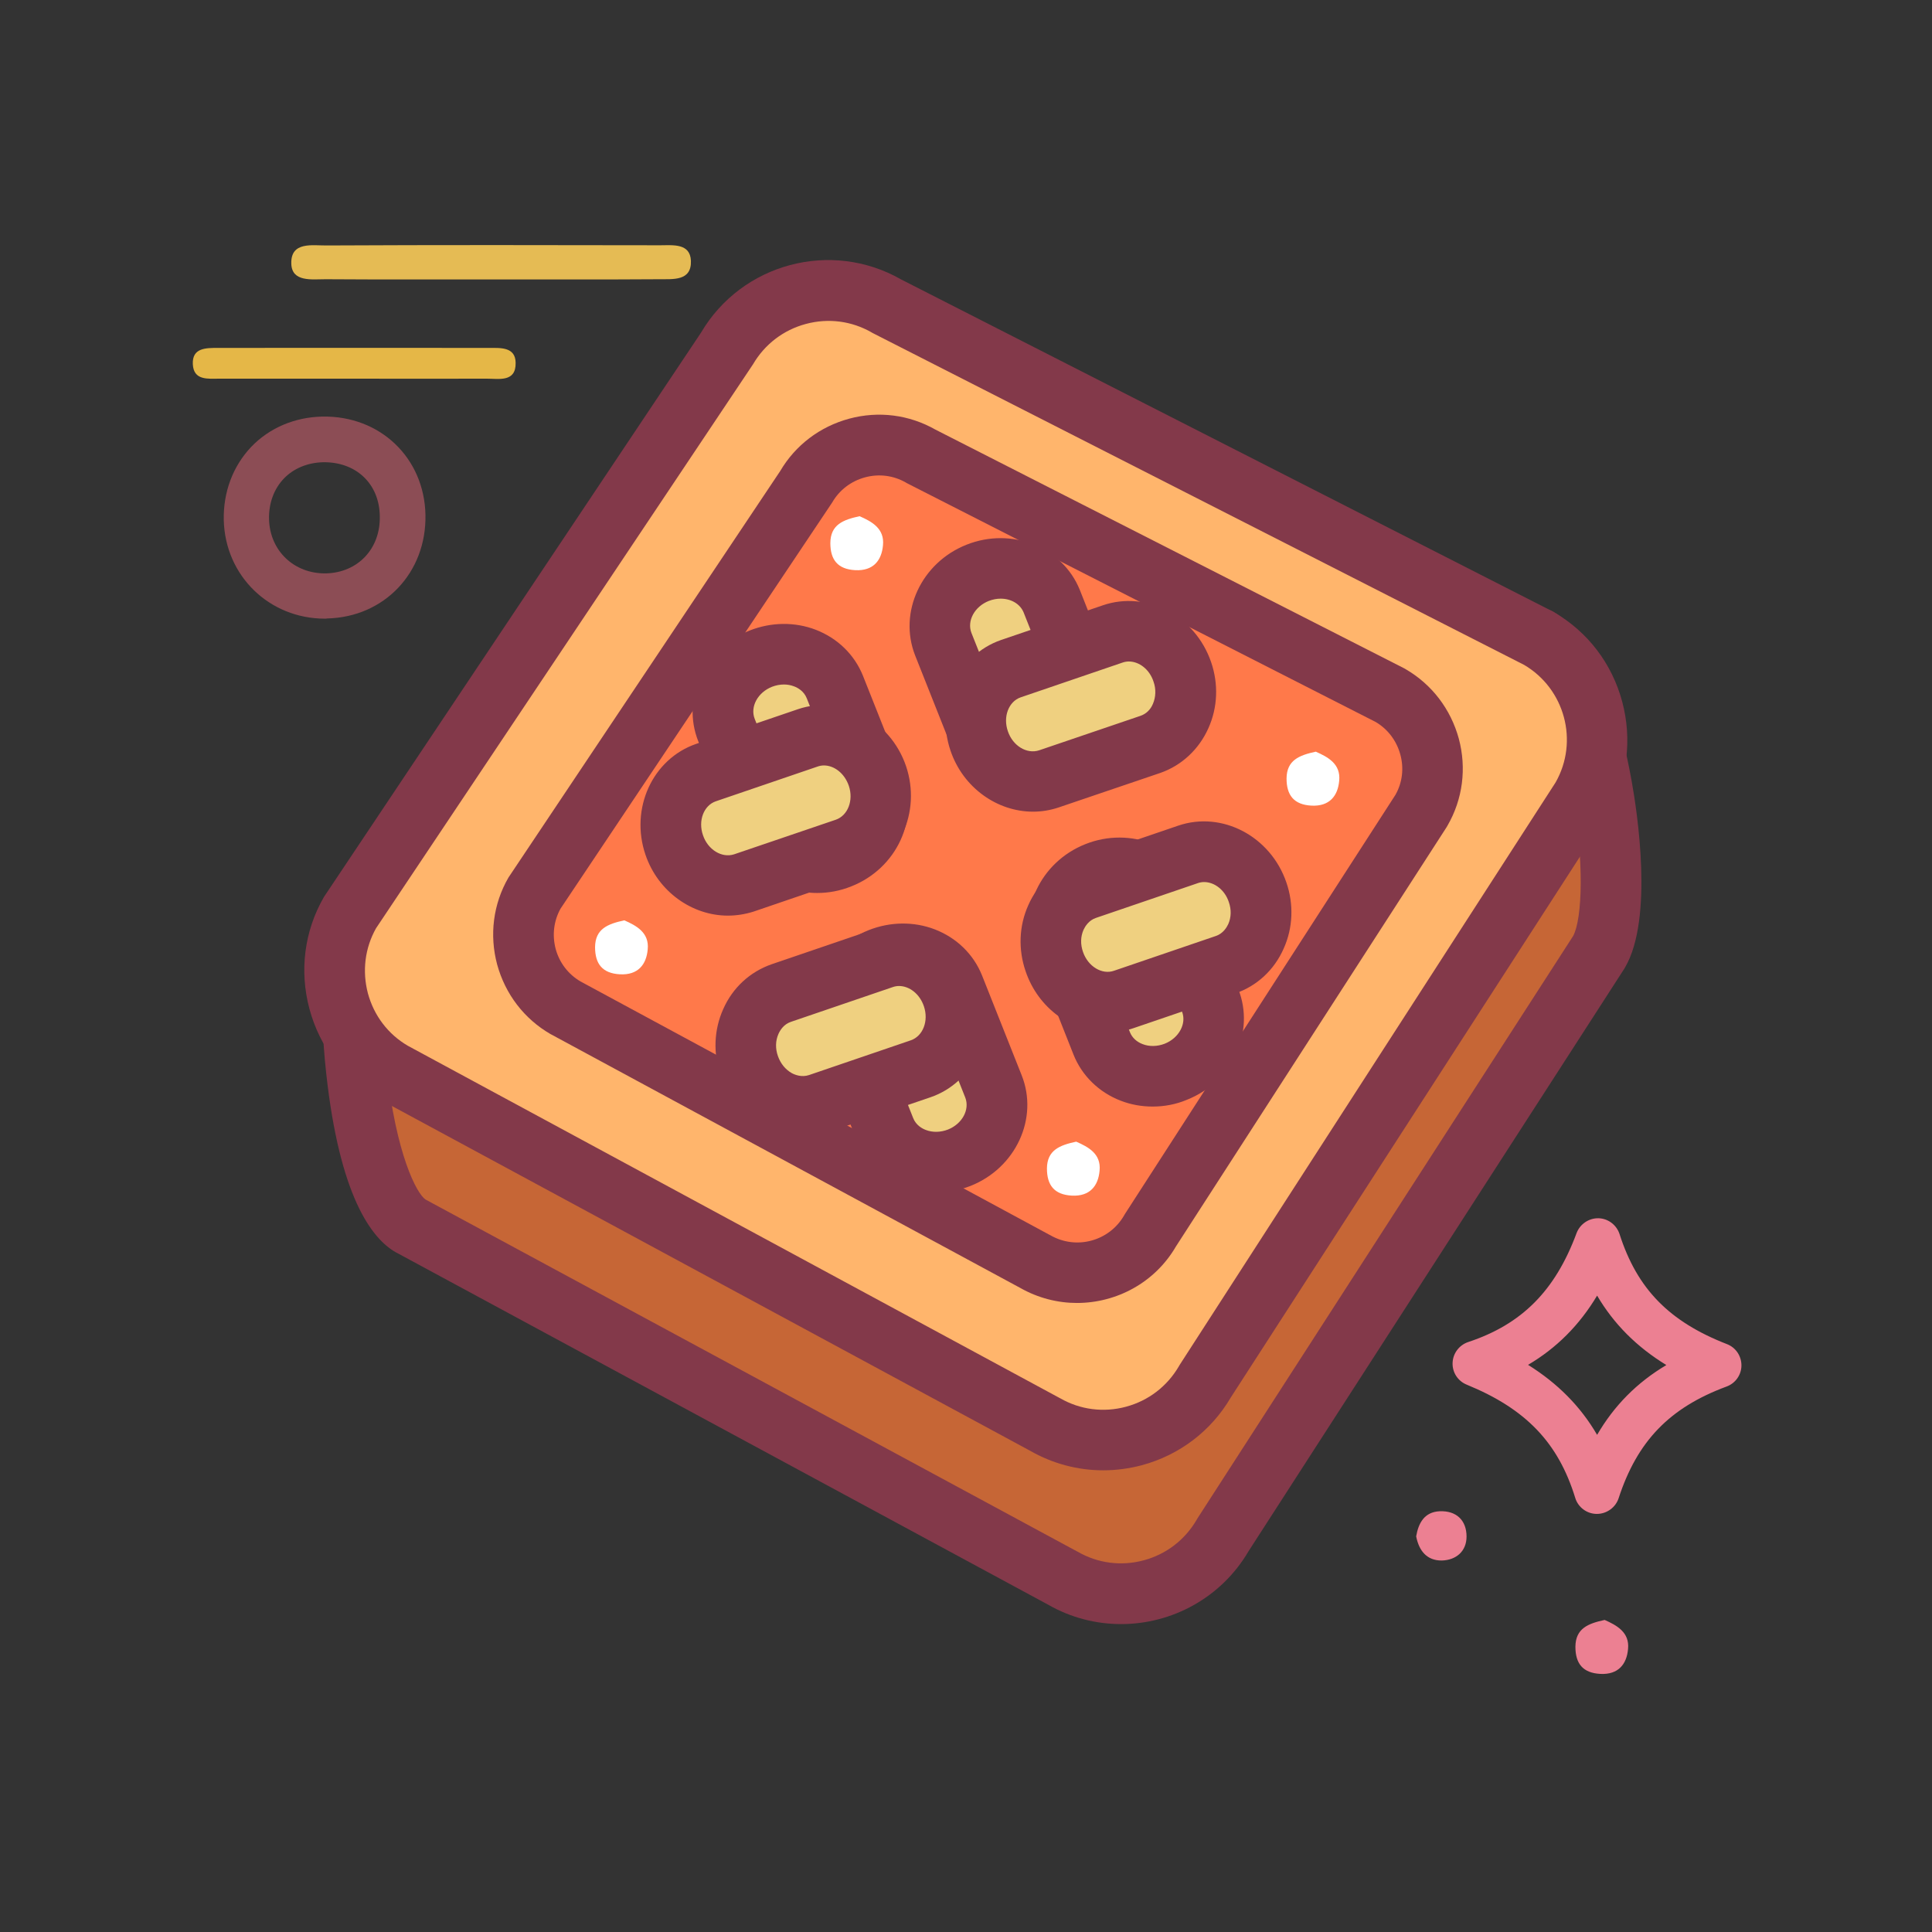 <?xml version="1.0" standalone="no"?>
<!DOCTYPE svg PUBLIC "-//W3C//DTD SVG 1.1//EN" "http://www.w3.org/Graphics/SVG/1.1/DTD/svg11.dtd">
<svg t="1550654692821" class="icon" style="" viewBox="0 0 1024 1024" version="1.1" xmlns="http://www.w3.org/2000/svg" p-id="3210" xmlns:xlink="http://www.w3.org/1999/xlink" width="200" height="200">
<rect x="0" y="0" width="1024" height="1024" fill="#333333" stroke="none"/>
<defs><style type="text/css"></style></defs>
<path d="M563.3 836.4L217.7 649.7c-29.6-17-39.8-145.1-22.7-174.7l199.5-208.6c17.1-29.6 55.2-39.8 84.8-22.7l336.2 94.5c29.6 17.1 49.1 136.7 32.1 166.2L648.1 813.7c-17.1 29.5-55.3 39.8-84.8 22.7z" fill="#C66636" p-id="3211"></path><path d="M594.2 860.8c-13.2 0-26.5-3.3-38.7-10.3L210.1 663.9c-0.1-0.1-0.3-0.1-0.4-0.2-12.9-7.4-29.7-29.9-36.8-94.8-3.9-35.6-3.8-81.1 8.2-101.8 0.6-1.1 1.4-2.1 2.3-3.1l198.2-207.3c10.5-17.1 26.9-29.3 46.4-34.6 19.5-5.2 39.8-2.8 57.4 6.7l334.4 94c1.3 0.4 2.5 0.9 3.7 1.6 10.5 6 29.8 25.7 41.3 89.5 3 16.6 11.6 72.8-3.4 98.7-0.1 0.2-0.3 0.5-0.4 0.7L661.8 822.1c-14.5 24.8-40.7 38.7-67.6 38.7z m-368.6-225l345.3 186.5c0.1 0.1 0.3 0.1 0.4 0.2 10.6 6.1 23 7.7 34.9 4.5 11.9-3.2 21.8-10.8 28-21.4 0.1-0.2 0.3-0.5 0.4-0.7l199.2-308.8c4.9-9.1 6-40-0.6-76.6-6.9-38.1-18-60.9-24.6-66.5l-333.7-93.8c-1.3-0.4-2.5-0.9-3.7-1.6-10.6-6.1-23-7.7-34.9-4.5-11.9 3.2-21.8 10.8-28 21.4-0.6 1.1-1.4 2.1-2.3 3.1L208.2 484.5c-4.9 10.9-7.5 43-3.4 80.8 5.1 46.7 16.1 67.5 20.8 70.5z" fill="#83394A" p-id="3212"></path><path d="M172.2 327.9c-29.5 0-52.9-22.7-53.6-52.3-0.3-14.9 4.9-28.6 14.6-38.8 9.6-10 23-15.7 37.6-16 30.7-0.6 54.1 21.9 54.7 52.1 0.6 30.6-21.8 54.2-52.1 54.9-0.4 0.1-0.8 0.1-1.2 0.1z m-1-82.9c-8.1 0.2-15.5 3.2-20.7 8.6-5.3 5.5-8.1 13.1-7.9 21.6 0.4 16.7 13.3 29 30.2 28.7 16.9-0.4 28.9-13.1 28.5-30.3-0.2-17.2-12.6-28.9-30.1-28.6z" fill="#8C4D55" p-id="3213"></path><path d="M261 148.1c-29.5 0-58.9 0.1-88.4-0.1-7.3 0-17.9 1.6-18.2-8.2-0.4-12 11.3-9.6 18.8-9.7 58.9-0.3 117.9-0.2 176.8-0.1 6.6 0 15.8-1.2 16.2 8.2 0.4 10.9-9.5 9.7-16.8 9.8-29.5 0.2-58.9 0.1-88.4 0.1z" fill="#E5BB54" p-id="3214"></path><path d="M186.1 200.7h-69.8c-6 0-13.7 1.1-14.1-7.7-0.4-8.7 7-8.6 13.3-8.6 47.9 0 95.8-0.1 143.7 0 6.1 0 14-0.6 14.1 7.9 0.2 10.4-8.9 8.4-15.3 8.4-24 0.1-47.9 0-71.9 0z" fill="#E5B747" p-id="3215"></path><path d="M846.4 802.4h-0.1c-5.2 0-9.9-3.5-11.4-8.5-9-29.3-26.2-47.2-57.5-60-4.7-1.9-7.7-6.5-7.5-11.6 0.2-5 3.5-9.4 8.3-11 28.4-9.4 46.1-27.2 57.4-57.7 1.8-4.8 6.5-8 11.6-7.9 5.1 0.1 9.6 3.5 11.2 8.4 9.3 29 26.3 46.4 56.9 58.3 4.7 1.8 7.7 6.3 7.7 11.3 0 5-3.2 9.5-7.9 11.2-30.2 11.2-47.3 28.9-57.2 59.2-1.6 4.9-6.3 8.3-11.5 8.3z m-36.5-79c15.7 9.8 27.8 22 36.6 37.1 9.1-15.6 21.1-27.7 36.7-37-15.7-9.6-27.8-21.7-36.7-36.8-9.4 15.7-21.5 27.8-36.6 36.7z" fill="#EC8092" p-id="3216"></path><path d="M750.6 814.3c1.5 7.8 5.8 12.9 13.6 12.8 7.6-0.2 13.1-4.9 13.1-12.7 0-8.6-5.4-13.8-14.3-13.4-8.1 0.4-11.2 6.3-12.4 13.3zM850.5 858.6c-8.8 1.9-15.4 4.5-15.5 14.2 0 8.9 3.9 13.9 13.2 14.4 9.6 0.5 14-5.2 14.7-13.2 0.9-8.9-6.1-12.6-12.4-15.4z" fill="#EC8092" p-id="3217"></path><path d="M553.9 755L208.4 568.3c-29.6-17.1-39.8-55.2-22.7-84.8L385.2 185c17.1-29.6 55.2-39.8 84.8-22.7l345.6 176c29.6 17.1 39.8 55.2 22.7 84.8L638.7 732.2c-17.1 29.6-55.2 39.8-84.8 22.8z" fill="#FFB56C" p-id="3218"></path><path d="M584.7 779.3c-13.4 0-26.7-3.5-38.6-10.3L200.7 582.4c-0.1-0.1-0.3-0.1-0.4-0.2-18-10.4-30.9-27.3-36.3-47.5-5.4-20.2-2.7-41.3 7.7-59.3l0.6-0.9 199.2-298.1c21.6-36.8 69-49.5 106.1-28.3L822.8 324c0.3 0.1 0.5 0.3 0.7 0.4 18 10.4 30.9 27.3 36.3 47.5 5.4 20.2 2.7 41.3-7.7 59.3-0.1 0.2-0.3 0.5-0.4 0.7L652.4 740.6c-10.4 17.8-27.2 30.6-47.2 36-6.8 1.8-13.7 2.7-20.5 2.7z m-368.5-225l345.3 186.6c0.1 0.1 0.3 0.1 0.4 0.2 10.6 6.1 23 7.7 34.9 4.5 11.9-3.2 21.8-10.8 28-21.4 0.1-0.2 0.3-0.5 0.4-0.7l199.3-308.8c12.4-21.8 4.9-49.6-16.7-62.3L462.7 176.6c-0.3-0.1-0.5-0.3-0.7-0.4-10.6-6.1-23-7.7-34.9-4.5-11.9 3.2-21.8 10.8-28 21.4l-0.6 0.9-199.2 298c-5.9 10.5-7.4 22.7-4.3 34.5 3.2 11.8 10.7 21.7 21.2 27.8z" fill="#83394A" p-id="3219"></path><path d="M548.6 668.6L299.8 534.2c-21.3-12.3-28.6-39.8-16.4-61L427 258.3c12.3-21.3 39.8-28.6 61-16.4l248.8 126.7c21.3 12.3 28.6 39.8 16.4 61L609.7 652.2c-12.3 21.3-39.8 28.7-61.1 16.4z" fill="#FF794A" p-id="3220"></path><path d="M570.8 690.6c-10.2 0-20.6-2.6-30.1-8L292.2 548.3c-0.1-0.1-0.3-0.1-0.4-0.2-14-8.1-24-21.2-28.3-36.9-4.2-15.7-2.1-32.1 6-46.1l0.6-0.9 143.4-214.5c8.1-13.8 21.1-23.6 36.6-27.8 15.6-4.2 31.8-2.1 45.7 5.8l248.4 126.5c0.3 0.1 0.5 0.3 0.7 0.4 14 8.1 24 21.2 28.3 36.9 4.2 15.7 2.1 32.1-6 46.1-0.1 0.2-0.3 0.5-0.4 0.7L623.3 660.6c-11.2 19.3-31.6 30-52.5 30zM307.7 520.2l248.6 134.3c0.1 0.1 0.3 0.1 0.4 0.2 13.7 7.9 31.2 3.2 39.1-10.5 0.1-0.2 0.3-0.5 0.4-0.7l143.4-222.2c3.7-6.5 4.6-14.1 2.6-21.4-2-7.3-6.6-13.4-13-17.2L480.9 256.2c-0.3-0.1-0.5-0.3-0.7-0.4-6.6-3.8-14.3-4.8-21.7-2.8-7.4 2-13.6 6.7-17.4 13.3l-0.6 0.9-143.4 214.4c-3.6 6.5-4.5 14-2.6 21.3 2 7.4 6.7 13.5 13.2 17.3z" fill="#83394A" p-id="3221"></path><path d="M560.1 409.3c-15.9 6.3-33.4-0.5-39.2-15.1l-21-52.9c-5.7-14.6 2.5-31.5 18.3-37.7 15.8-6.3 33.3 0.4 39.2 14.9l21 52.9c5.7 14.7-2.4 31.6-18.3 37.9z m63 158.8c-7.6 3-16 3.1-23.4 0.3-7.4-2.8-13.1-8.4-15.8-15.4l-21-52.9c-5.7-14.6 2.5-31.5 18.3-37.7 15.8-6.3 33.3 0.4 39.2 14.9l21 52.9c5.7 14.7-2.4 31.6-18.3 37.9zM445.3 454.9c-15.9 6.3-33.4-0.5-39.2-15.1l-21-52.9c-5.8-14.6 2.4-31.6 18.2-37.9 15.9-6.3 33.4 0.5 39.2 15.1l21 52.9c5.8 14.7-2.4 31.6-18.2 37.9z m63 158.8c-15.9 6.3-33.4-0.5-39.2-15.1l-21-52.9c-5.8-14.6 2.4-31.6 18.2-37.9 15.9-6.3 33.4 0.5 39.2 15.1l21 52.9c5.8 14.6-2.4 31.6-18.2 37.9z m0 0" fill="#EFD080" p-id="3222"></path><path d="M496.1 632.1c-5.8 0-11.5-1-16.9-3.1-11.6-4.5-20.5-13.2-25-24.4l-21-52.9c-4.5-11.3-4-23.7 1.4-34.9 5.2-10.8 14.3-19.2 25.8-23.8 11.4-4.5 23.9-4.7 35.1-0.4 11.6 4.5 20.5 13.2 25 24.4l21 52.9c9.1 22.8-3.1 49.2-27.2 58.7-6 2.3-12.1 3.5-18.2 3.5z m-17.6-110.6c-2.1 0-4.2 0.4-6.3 1.2-3.9 1.6-7 4.3-8.7 7.8-0.9 1.8-2.1 5.3-0.5 9.2l21 52.9c1.5 3.8 4.8 5.6 6.7 6.3 3.6 1.4 7.8 1.3 11.7-0.2 7.6-3 11.7-10.6 9.2-17l-21-52.9c-1.5-3.8-4.8-5.6-6.7-6.3-1.7-0.6-3.6-1-5.4-1z m132.4 65c-5.8 0-11.5-1-16.9-3.1-11.5-4.4-20.6-13.3-25-24.4l-21-53c-8.9-22.8 3.3-49.1 27.3-58.6 23.9-9.5 50.8 1.2 60 23.8l21 53c9.1 22.8-3.2 49.2-27.2 58.7-5.9 2.5-12.1 3.6-18.2 3.6z m12.2-18.4z m-29.7-92c-2.1 0-4.2 0.4-6.3 1.2-7.6 3-11.7 10.6-9.2 17l21 52.8c1.1 2.8 3.5 5.1 6.7 6.3 3.6 1.4 7.8 1.3 11.7-0.2 7.6-3 11.7-10.7 9.2-17l-21-52.9c-1.9-4.6-6.7-7.2-12.1-7.2z m-160.3-2.8c-18.2 0-35.2-10.4-42-27.5l-21-52.9c-9.1-22.8 3.2-49.2 27.2-58.7 11.4-4.5 23.9-4.7 35.1-0.4 11.6 4.5 20.5 13.2 25 24.4l21 52.9c9.1 22.8-3.1 49.2-27.2 58.7-6 2.4-12.1 3.5-18.1 3.5z m-17.6-110.5c-2.1 0-4.2 0.4-6.3 1.2-7.6 3-11.7 10.6-9.2 17l21 52.9c2.5 6.4 10.8 9.1 18.4 6.1 7.6-3 11.7-10.6 9.2-17l-21-52.9c-1.5-3.8-4.8-5.6-6.7-6.3-1.8-0.7-3.6-1-5.4-1z m132.4 64.9c-5.8 0-11.5-1-16.9-3.1-11.6-4.5-20.5-13.2-25-24.4l-21-52.9c-8.9-22.8 3.3-49.1 27.3-58.6 23.9-9.5 50.8 1.2 60 23.9l21 53c9.1 22.8-3.2 49.2-27.2 58.7-5.9 2.3-12.1 3.4-18.2 3.4z m12.2-18.4z m-29.7-92c-2.1 0-4.2 0.4-6.3 1.2-7.6 3-11.7 10.6-9.2 17l21 52.8c1.5 3.8 4.8 5.6 6.7 6.3 3.6 1.4 7.8 1.3 11.7-0.2 7.6-3 11.7-10.6 9.2-17l-21-52.9c-1.9-4.5-6.7-7.2-12.1-7.2z" fill="#83394A" p-id="3223"></path><path d="M465 411.1c5.5 16.1-2.1 33.4-17 38.4l-53.9 18.4c-14.9 5-31.3-4-36.8-20.1-5.5-16.1 2-33.2 16.9-38.4l53.9-18.4c14.9-5.1 31.4 3.9 36.9 20.1zM626.7 356c2.6 7.8 2.3 16.2-0.8 23.4-3.2 7.2-9 12.6-16.1 15.1l-53.9 18.4c-14.9 5-31.3-4-36.8-20.1-5.5-16.1 2-33.2 16.8-38.4l53.9-18.4c14.9-5.1 31.4 3.8 36.9 20zM504.8 528c5.5 16.2-2.1 33.4-17 38.4L434 584.8c-14.9 5.1-31.4-3.9-36.9-20.1-5.5-16.1 2.1-33.4 17-38.4l53.9-18.4c14.8-5 31.3 4 36.8 20.1z m161.7-55.1c5.5 16.2-2.1 33.4-17 38.4l-53.9 18.4c-14.9 5.1-31.4-3.9-36.9-20.1-5.5-16.1 2.1-33.4 17-38.4l53.9-18.4c14.9-5 31.4 4 36.9 20.1z m0 0" fill="#EFD080" p-id="3224"></path><path d="M425.4 602.3c-7.2 0-14.4-1.8-21-5.5-10.5-5.7-18.5-15.3-22.5-26.9-4-11.6-3.5-24.1 1.4-35 5-11.4 14.2-19.8 25.6-23.8l53.9-18.4c23.2-7.9 48.9 5.6 57.3 30.1 8.3 24.5-3.8 50.9-27 58.8l-54 18.4c-4.5 1.6-9.1 2.3-13.7 2.3z m51.1-79.7c-1.1 0-2.3 0.2-3.4 0.6l-53.9 18.4c-3.9 1.3-5.8 4.6-6.6 6.4-1.6 3.6-1.7 7.7-0.3 11.7 1.4 4 4 7.2 7.4 9.1 1.7 0.9 5.2 2.3 9.1 1l53.9-18.4c6.5-2.2 9.6-10.3 7-18-2.2-6.6-7.7-10.8-13.2-10.8z m110.7 24.6c-18.9 0-36.9-12.6-43.6-32.4-4-11.6-3.5-24.1 1.4-35 5-11.4 14.2-19.8 25.6-23.8l53.9-18.4c23.2-7.9 48.9 5.6 57.3 30.1 4 11.6 3.5 24.1-1.4 35-5 11.4-14.2 19.9-25.6 23.8l-53.9 18.4c-4.6 1.6-9.2 2.3-13.7 2.3z m51-79.7c-1.1 0-2.3 0.2-3.4 0.6l-53.9 18.4c-3.9 1.3-5.8 4.6-6.6 6.3-1.6 3.6-1.7 7.7-0.3 11.7 2.6 7.7 10.1 12.3 16.5 10l53.9-18.4c3.9-1.3 5.8-4.6 6.6-6.3 1.6-3.6 1.7-7.7 0.3-11.7-2.1-6.4-7.6-10.6-13.1-10.6z m-252.4 17.8c-18.9 0-37-12.6-43.7-32.3-8.3-24.4 3.7-50.7 26.8-58.7l54-18.4c23.2-7.9 48.9 5.6 57.3 30.1 8.3 24.5-3.8 50.9-27 58.8l-53.9 18.4c-4.5 1.4-9 2.1-13.5 2.1z m50.9-79.6c-1.1 0-2.3 0.2-3.4 0.6l-53.9 18.4c-6.4 2.2-9.5 10.3-6.8 18 2.6 7.7 10 12.2 16.5 10.1l53.8-18.3c6.5-2.2 9.6-10.3 7-18-2.3-6.7-7.8-10.8-13.2-10.8z m110.8 24.5c-18.9 0-37-12.6-43.7-32.3-8.3-24.4 3.7-50.7 26.8-58.7l54-18.4c23.2-7.9 48.9 5.6 57.3 30.1 4 11.6 3.5 24.1-1.4 35-5 11.3-14.3 19.9-25.6 23.8L561 428c-4.5 1.5-9 2.2-13.5 2.2z m50.8-79.6c-1.1 0-2.3 0.2-3.4 0.6L541 369.6c-6.4 2.2-9.5 10.3-6.8 18 2.6 7.7 10 12.2 16.5 10.1l53.8-18.3c2.9-1 5.3-3.2 6.6-6.4 1.5-3.5 1.7-7.8 0.3-11.7-2.1-6.5-7.6-10.7-13.1-10.7z" fill="#83394A" p-id="3225"></path><path d="M697.4 398.4c-8.8 1.9-15.4 4.5-15.5 14.2 0 8.9 3.9 13.9 13.2 14.4 9.6 0.5 14-5.2 14.7-13.2 0.9-9-6.1-12.6-12.4-15.4zM570.4 605.1c-8.8 1.9-15.4 4.5-15.5 14.2 0 8.9 3.9 13.9 13.2 14.4 9.6 0.5 14-5.2 14.7-13.2 0.9-9-6-12.6-12.4-15.4zM455.6 273.6c-8.8 1.9-15.4 4.5-15.5 14.2 0 8.9 3.9 13.9 13.2 14.4 9.6 0.5 14-5.2 14.7-13.2 0.9-8.9-6-12.6-12.4-15.4zM330.9 487.8c-8.8 1.9-15.4 4.5-15.5 14.2 0 8.9 3.9 13.9 13.2 14.4 9.6 0.5 14-5.2 14.7-13.2 0.9-8.9-6-12.6-12.4-15.4z" fill="#FFFFFF" p-id="3226"></path>
</svg>